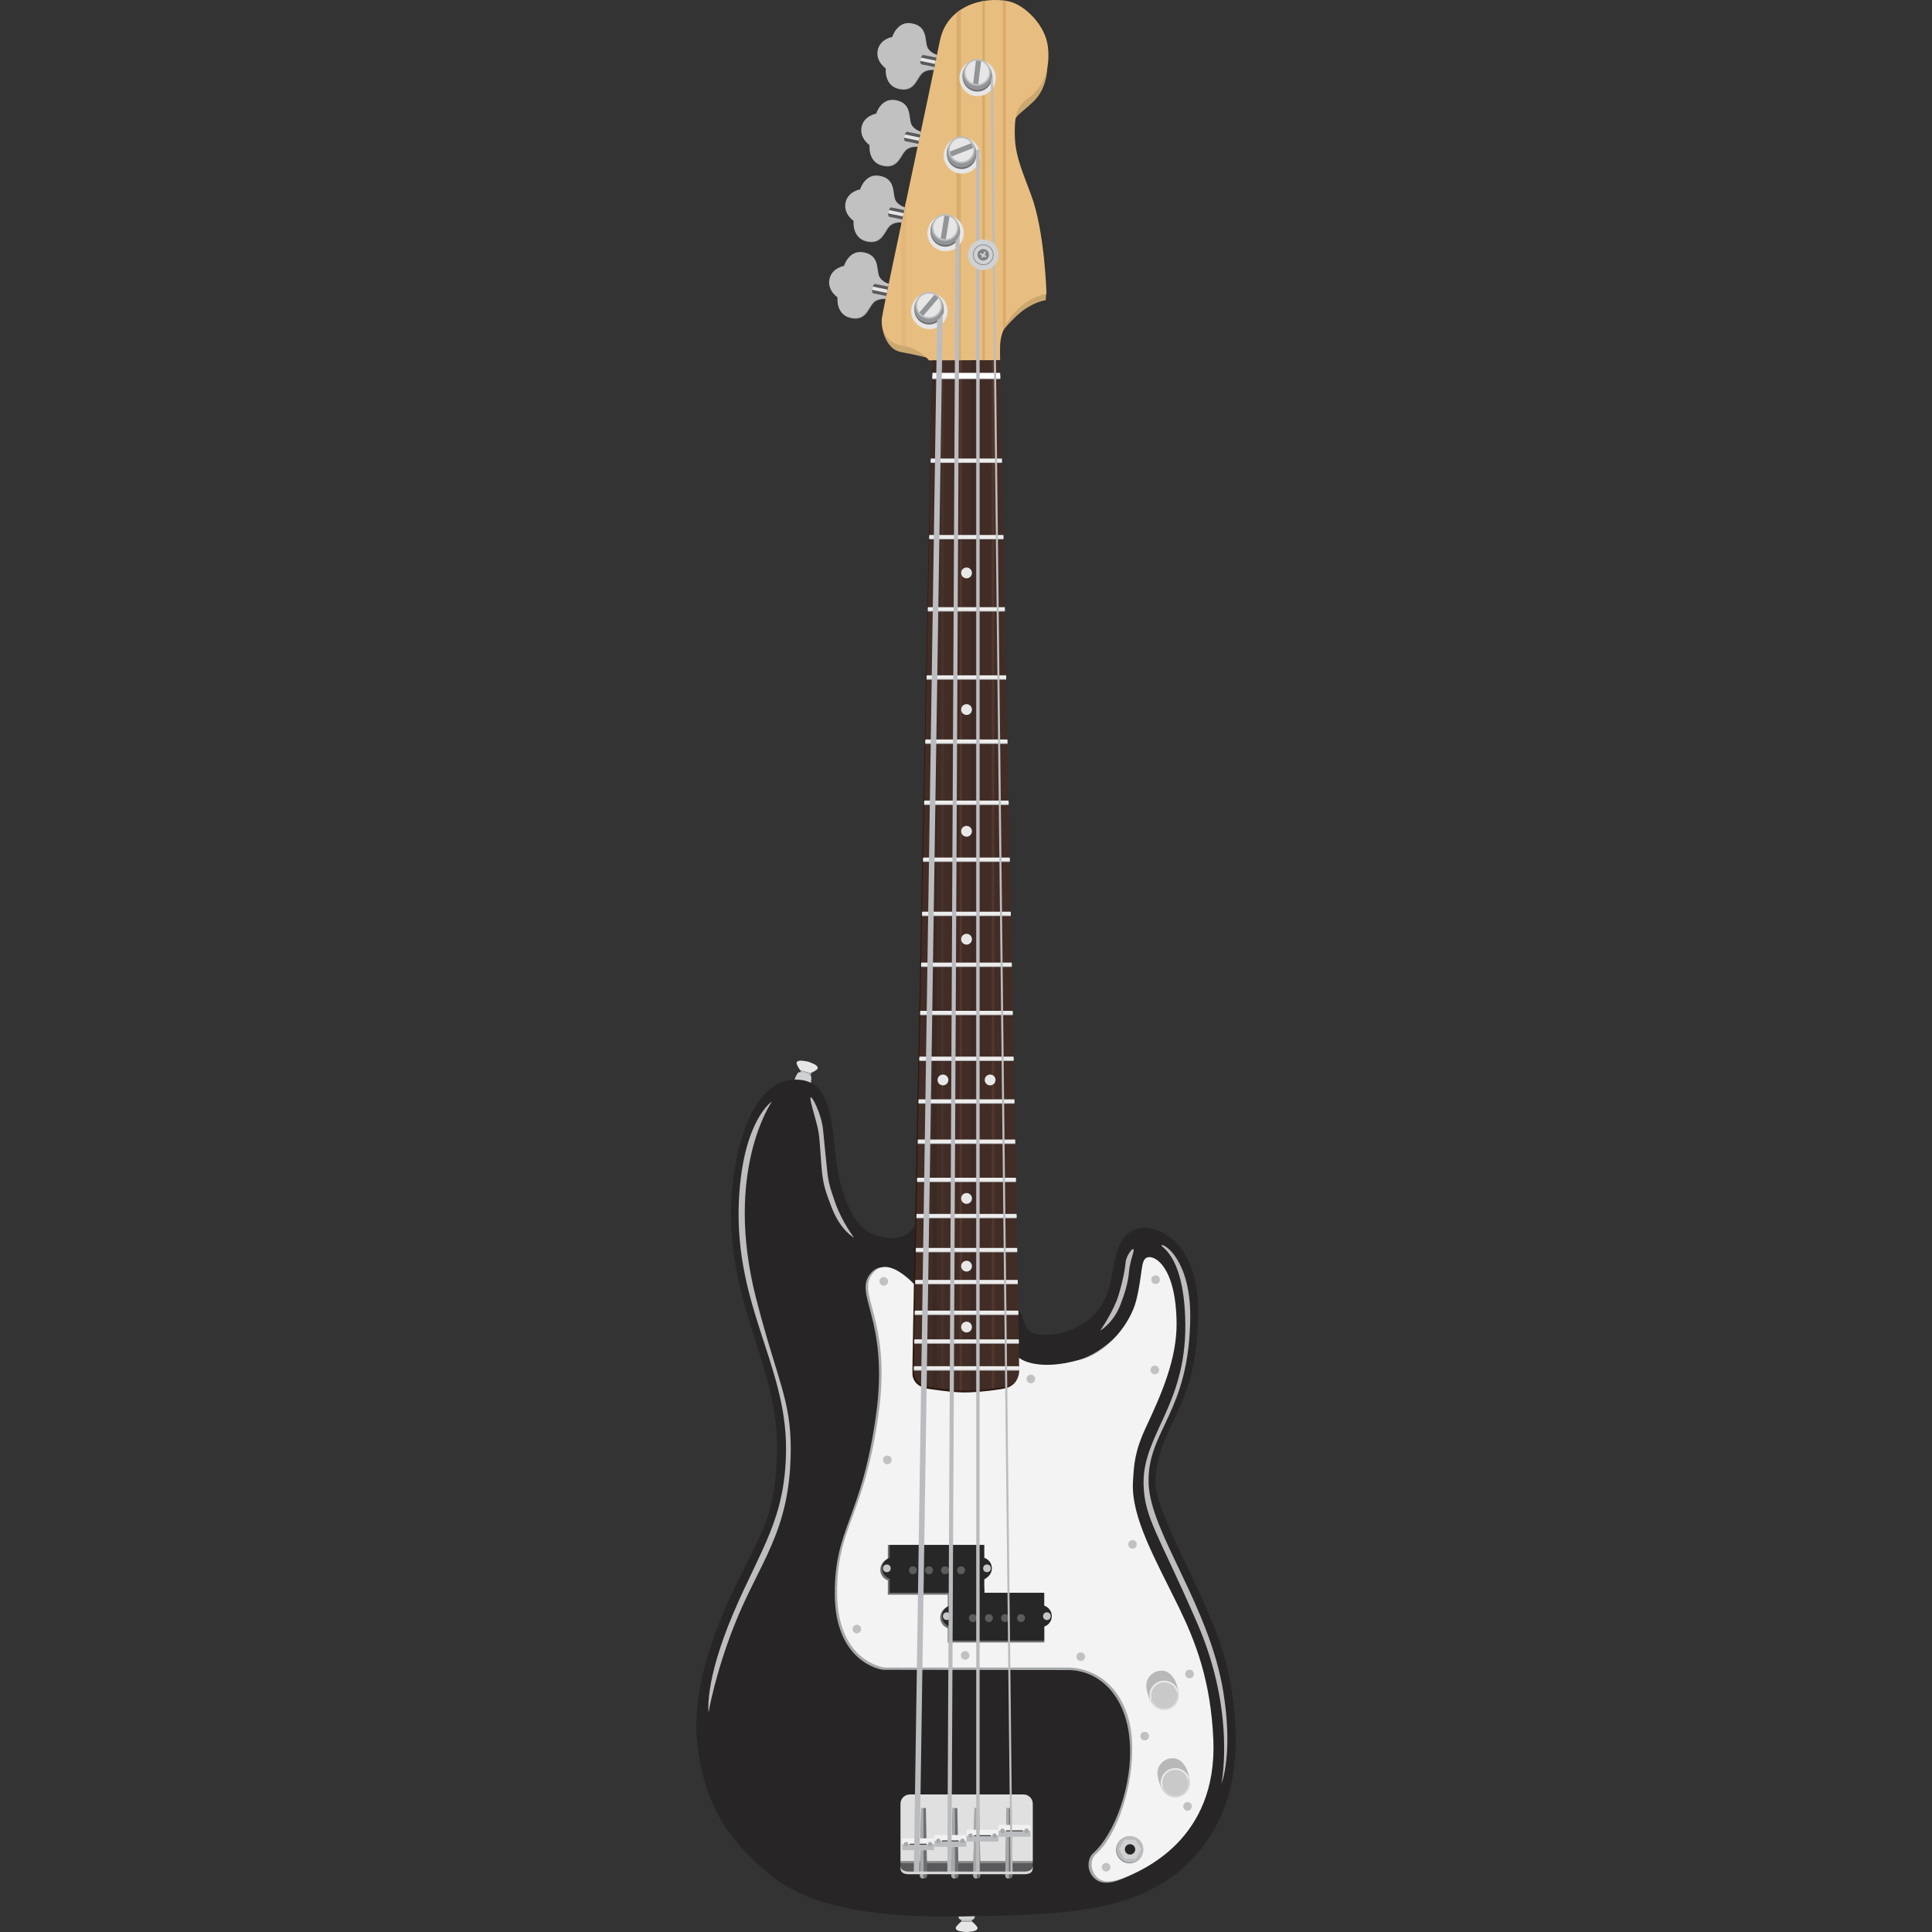 <?xml version="1.0" ?><!DOCTYPE svg  PUBLIC '-//W3C//DTD SVG 1.1//EN'  'http://www.w3.org/Graphics/SVG/1.1/DTD/svg11.dtd'><svg enable-background="new 0 0 512 512" height="512px" id="Layer_1" version="1.1" viewBox="0 0 512 512" width="512px" xml:space="preserve" xmlns="http://www.w3.org/2000/svg" xmlns:xlink="http://www.w3.org/1999/xlink"><rect x="0" y="0" width="512" height="512" fill="#333333" stroke="none"/><g><path d="M243.048,323.716c0,0-1.919,6.567-11.033,3.655c-6.689-2.138-9.759-12.704-10.688-22.066   c-0.896-9.033-1.688-18.175-8.964-19.101c-13.77-1.754-18.327,20.93-18.619,33.65c-0.62,27.1,12.986,42.892,12.165,65.861   c-0.58,16.196-3.958,20.127-10.509,33.573c-5.702,11.703-12.272,28.1-10.592,42.804c1.766,15.465,7.554,24.762,18.114,33.801   c7.58,6.488,19.849,12.617,52.848,11.951c28.101-0.567,53.89-0.154,66.853-24.65c8.277-15.636,3.686-36.56,2.484-41.701   c-3.992-17.09-19.652-40.684-18.916-49.615c1.264-15.354,11.416-18.785,11.33-44.372c-0.068-20.756-13.203-23.63-17.119-21.548   c-9.014,4.791-0.951,19.829-16.463,26.443c-4.688,2-10.266,1.563-11.363,0.074c-0.662-0.898-1.256-1.936-1.738-3.659   c-0.354-1.267-1.623-1.757-1.623-1.757L243.048,323.716z" fill="#272525"/><path d="M243.003,342.075c0,0-7.565-9.532-11.955-4.971c-5.529,5.746,4.835,11.842,1.05,38.306   c-3.912,27.343-10.965,29.384-10.875,47.142c0.088,17.592,11.77,19.967,12.933,19.967s35.21,0.065,48.911,0.065   c7.861,0,15.377,6.33,16.328,18.948c0.875,11.604-4.115,24.652-9.715,29.602c-1.215,1.073-1.789,3.705-0.385,5.767   s3.795,2.767,7.789,1.147c4.416-1.789,24.582-9.903,23.451-36.619c-0.664-15.621-4.691-26.027-9.107-35.152   c-6.105-12.613-12.641-23.891-12.113-33.293c0.264-4.711,0.465-8.153,3.459-14.594c3.947-8.494,8.211-18.04,8.061-27.865   c-0.225-14.761-4.563-17.685-6.58-16.884c-1.74,0.69-0.656,4.019-2.43,11.149c-1.48,5.963-9.078,13.634-15.969,15.617   c-12.24,3.521-16.627-0.414-16.627-0.414L243.003,342.075z" fill="#A6A8AA"/><path d="M243.717,341.944c0,0-7.595-9.51-12.001-4.959c-5.551,5.732,4.854,11.814,1.053,38.218   c-3.926,27.278-11.007,29.314-10.917,47.032c0.089,17.551,11.618,19.676,12.785,19.676c1.167,0,34.325,0,48.081,0   c9.16,0,16.652,7.229,17.285,19.598c0.592,11.594-3.959,24.922-9.582,29.859c-1.221,1.071-1.688,3.383-0.279,5.439   c1.41,2.058,3.855,2.363,7.865,0.749c4.432-1.784,24.678-9.881,23.541-36.535c-0.666-15.585-4.711-25.967-9.145-35.069   c-6.127-12.584-12.688-23.837-12.158-33.217c0.266-4.7,0.467-8.134,3.473-14.561c3.961-8.474,8.242-17.997,8.092-27.8   c-0.227-14.727-5.828-17.917-7.854-17.118c-1.746,0.688-1.078,4.279-2.855,11.394c-1.488,5.95-7.447,13.606-14.367,15.585   c-12.287,3.514-16.689-0.414-16.689-0.414L243.717,341.944z" fill="#F3F3F3"/><g><path d="M235.286,409.424v3.734c-1.161,0.396-2,1.511-2,2.828s0.838,2.433,2,2.828v3.782h25.091v-3.781    c1.162-0.396,2-1.512,2-2.829s-0.838-2.433-2-2.828v-3.734H235.286z" fill="#6D6E70"/><path d="M235.76,409.424v3.415c-1.162,0.388-2,1.482-2,2.773c0,1.293,0.838,2.387,2,2.774v3.71h25.092v-3.71    c1.162-0.388,2-1.481,2-2.774c0-1.291-0.838-2.386-2-2.773v-3.415H235.76z" fill="#272727"/><circle cx="241.94" cy="416.138" fill="#5C5C5C" r="1.045"/><circle cx="246.193" cy="416.138" fill="#5C5C5C" r="1.045"/><circle cx="250.447" cy="416.138" fill="#5C5C5C" r="1.045"/><circle cx="254.7" cy="416.138" fill="#5C5C5C" r="1.045"/><circle cx="235.023" cy="415.625" fill="#C7C7C7" r="1.021"/><circle cx="261.563" cy="415.625" fill="#C7C7C7" r="1.021"/></g><g><path d="M251.169,422.1v3.733c-1.162,0.396-2,1.512-2,2.829s0.838,2.433,2,2.828v3.782h25.569l-0.006-4.464    c1.16-0.396,1.529-0.829,1.529-2.146s-0.838-2.433-2-2.829V422.1H251.169z" fill="#6D6E70"/><path d="M251.644,422.1v3.415c-1.162,0.388-2,1.482-2,2.773c0,1.292,0.838,2.387,2,2.773v3.711h25.091v-3.71    c1.162-0.388,2.002-1.482,2.002-2.774c0-1.291-0.84-2.387-2.002-2.773V422.1H251.644z" fill="#272727"/><circle cx="257.824" cy="428.813" fill="#5C5C5C" r="1.044"/><circle cx="262.076" cy="428.813" fill="#5C5C5C" r="1.044"/><circle cx="266.33" cy="428.813" fill="#5C5C5C" r="1.044"/><circle cx="270.584" cy="428.813" fill="#5C5C5C" r="1.044"/><circle cx="250.906" cy="428.301" fill="#C7C7C7" r="1.021"/><circle cx="277.445" cy="428.301" fill="#C7C7C7" r="1.021"/></g><rect fill="#272727" height="2.799" width="9.036" x="251.815" y="420.905"/><circle cx="234.202" cy="339.581" fill="#C1C1C1" r="1.143"/><circle cx="235.143" cy="386.891" fill="#C1C1C1" r="1.142"/><circle cx="227.078" cy="431.714" fill="#C1C1C1" r="1.143"/><circle cx="255.773" cy="438.704" fill="#C1C1C1" r="1.142"/><circle cx="286.416" cy="439.04" fill="#C1C1C1" r="1.143"/><circle cx="300.125" cy="409.269" fill="#C1C1C1" r="1.142"/><path d="M273.174,364.296c0.631,0,1.141,0.512,1.141,1.143c0,0.632-0.51,1.143-1.141,1.143   c-0.633,0-1.143-0.511-1.143-1.143C272.031,364.808,272.541,364.296,273.174,364.296z" fill="#C1C1C1"/><path d="M247.079,96.722c0,0-5.461,265.02-5.274,267.456c0.221,2.891,2.917,3.681,4.148,3.873   c0.876,0.138,6.364,0.974,9.71,0.969c3.345-0.005,10.328-0.792,11.474-1.32c1.148-0.528,2.561-1.409,2.736-3.698   c0.178-2.288-2.295-120.251-2.295-120.251L247.079,96.722z" fill="#2D1912"/><path d="M246.225,95.487c0,0,0.926,1.041,0.887,3.059c-0.574,29.683-5.082,262.885-4.908,265.157   c0.22,2.88,2.898,3.665,4.121,3.858c0.871,0.137,6.322,0.97,9.646,0.965c3.324-0.006,10.258-0.789,11.398-1.316   c1.141-0.525,2.543-1.402,2.719-3.682c0.174-2.28-5.102-268.15-5.102-268.15L246.225,95.487z" fill="#412D26"/><path d="M248.276,367.847V93.884h-1.09v273.621C247.494,367.604,247.861,367.722,248.276,367.847z" fill="#3A2924"/><path d="M258.338,368.366V93.712h-1.09v274.782C257.595,368.462,257.96,368.419,258.338,368.366z" fill="#3A2924"/><path d="M254.94,368.505V94.219h-0.617v274.221C254.532,368.466,254.739,368.487,254.94,368.505z" fill="#53372E"/><path d="M263.473,367.853V94.419h-0.617v273.602C263.064,367.966,263.271,367.909,263.473,367.853z" fill="#53372E"/><path d="M250.156,368.089V94.536h-0.698v273.363C249.684,367.962,249.917,368.024,250.156,368.089z" fill="#46322D"/><circle cx="249.895" cy="286.199" fill="#E8E8E8" r="1.433"/><circle cx="262.396" cy="286.199" fill="#E8E8E8" r="1.433"/><circle cx="256.146" cy="248.901" fill="#E8E8E8" r="1.433"/><circle cx="256.146" cy="317.601" fill="#E8E8E8" r="1.434"/><circle cx="256.146" cy="335.543" fill="#E8E8E8" r="1.433"/><circle cx="256.146" cy="351.684" fill="#E8E8E8" r="1.433"/><g><path d="M238.637,478.015v15.277h35.063v-15.277c0-1.357-1.111-2.469-2.469-2.469h-30.125    C239.748,475.546,238.637,476.657,238.637,478.015z" fill="#E0E0E0"/><rect fill="#898988" height="0.482" width="35.063" x="238.637" y="493.292"/><path d="M240.942,495.974c2.26,0,28.427,0,30.449,0c2.52,0,2.305-1.395,2.305-2.199h-35.059    C238.637,494.579,238.422,495.974,240.942,495.974z" fill="#59595B"/><g><path d="M244.124,479.167l-0.354,17.897c-0.008,0.407,0.319,0.741,0.726,0.741h0.494     c0.407,0,0.734-0.334,0.726-0.741l-0.354-17.897H244.124z" fill="#6D6E70"/><path d="M244.497,497.806h0.247v-18.639h-0.62l-0.354,17.897C243.763,497.472,244.089,497.806,244.497,497.806z" fill="#A6A8AA"/></g><g><path d="M252.46,479.167l-0.354,17.897c-0.008,0.407,0.319,0.741,0.727,0.741h0.494     c0.407,0,0.734-0.334,0.726-0.741l-0.354-17.897H252.46z" fill="#6D6E70"/><path d="M252.833,497.806h0.247v-18.639h-0.62l-0.354,17.897C252.099,497.472,252.425,497.806,252.833,497.806z" fill="#A6A8AA"/></g><g><path d="M258.25,479.167l-0.354,17.897c-0.008,0.407,0.319,0.741,0.726,0.741h0.494     c0.408,0,0.734-0.334,0.727-0.741l-0.354-17.897H258.25z" fill="#6D6E70"/><path d="M258.621,497.806h0.248v-18.639h-0.619l-0.354,17.897C257.888,497.472,258.215,497.806,258.621,497.806z" fill="#A6A8AA"/></g><g><path d="M266.756,479.167l-0.354,17.897c-0.008,0.407,0.318,0.741,0.725,0.741h0.494     c0.408,0,0.734-0.334,0.727-0.741l-0.354-17.897H266.756z" fill="#6D6E70"/><path d="M267.127,497.806h0.248v-18.639h-0.619l-0.354,17.897C266.395,497.472,266.721,497.806,267.127,497.806z" fill="#A6A8AA"/></g><path d="M271.391,495.974c-2.021,0-28.189,0-30.449,0c-1.852,0-2.227-0.754-2.295-1.473h-0.01    c0,0.805-0.214,2.198,2.305,2.198c2.26,0,28.427,0,30.449,0c2.52,0,2.305-1.394,2.305-2.198h-0.01    C273.617,495.22,273.242,495.974,271.391,495.974z" fill="#D7D7D7"/><g><rect fill="#F1F1F2" height="3.145" width="8.463" x="239.092" y="487.171"/><rect fill="#BBBCBF" height="1.572" width="8.463" x="239.092" y="488.743"/><circle cx="240.133" cy="488.743" fill="#A6A8AA" r="0.602"/><circle cx="246.515" cy="488.743" fill="#A6A8AA" r="0.602"/><rect fill="#434244" height="0.277" width="4.394" x="241.127" y="488.604"/></g><g><rect fill="#F1F1F2" height="3.146" width="8.464" x="247.624" y="486.291"/><rect fill="#BBBCBF" height="1.573" width="8.464" x="247.624" y="487.863"/><circle cx="248.665" cy="487.864" fill="#A6A8AA" r="0.601"/><circle cx="255.047" cy="487.864" fill="#A6A8AA" r="0.601"/><rect fill="#434244" height="0.277" width="4.394" x="249.659" y="487.725"/></g><g><rect fill="#F1F1F2" height="3.145" width="8.462" x="256.155" y="484.898"/><rect fill="#BBBCBF" height="1.572" width="8.462" x="256.155" y="486.471"/><circle cx="257.195" cy="486.471" fill="#A6A8AA" r="0.601"/><circle cx="263.578" cy="486.471" fill="#A6A8AA" r="0.601"/><rect fill="#434244" height="0.277" width="4.395" x="258.189" y="486.332"/></g><g><rect fill="#F1F1F2" height="3.145" width="8.463" x="264.627" y="483.622"/><rect fill="#BBBCBF" height="1.572" width="8.463" x="264.627" y="485.194"/><circle cx="265.668" cy="485.194" fill="#A6A8AA" r="0.602"/><circle cx="272.051" cy="485.194" fill="#A6A8AA" r="0.602"/><rect fill="#434244" height="0.277" width="4.395" x="266.662" y="485.056"/></g></g><path d="M291.572,352.616c0,0,3.441-1.902,5.371-6.891c2.508-6.486,2.035-8.334,2.533-10.59   c0.531-2.406,1.043-3.335,0.938-3.978c-0.127-0.761-1.926,1.521-2.104,3.345c-0.178,1.823-0.557,4.256-1.85,8.639   C295.211,347.385,291.572,352.616,291.572,352.616z" fill="#FFFFFF" opacity="0.7"/><path d="M214.785,290.897c-0.214,0.92,1.595,6.041,2.116,9.016c0.413,2.354,0.653,8.32,0.951,10.885   c0.398,3.435,1.012,5.183,2.484,9.046c2.427,6.37,6.01,8.156,6.01,8.156s-3.182-4.091-5.029-9.353   c-1.41-4.017-1.812-5.553-2.085-8.248c-0.246-2.422-0.627-5.71-1.104-10.916C217.729,295.129,215,289.978,214.785,290.897z" fill="#FFFFFF" opacity="0.7"/><path d="M187.787,453.783c0,0,1.63-9.878,6.713-22.823c6.703-17.074,14.96-24.838,15.056-46.799   c0.058-13.33-3.644-18.413-9.207-40.182c-8.625-33.758,4.22-52.073,4.22-52.073s-7.212,4.631-8.631,24.166   c-2.11,29.058,12.49,45.065,12.371,67.993c-0.096,18.412-6.713,26.371-14.001,43.537   C186.586,445.788,187.787,453.783,187.787,453.783z" fill="#FFFFFF" opacity="0.7"/><g><path d="M216.268,283.601c0.349-0.273,0.593-0.402,0.314-0.966c-0.263-0.532-1.926-1.114-2.351-1.255l0.001-0.004    c0,0-0.021-0.006-0.051-0.012c-0.028-0.01-0.05-0.018-0.05-0.018l-0.001,0.005c-0.436-0.099-2.162-0.46-2.661-0.14    c-0.529,0.338-0.387,0.574-0.229,0.988c0.193,0.51,0.823,1.445,0.823,1.445l1.327,0.369l0.101,0.029l1.327,0.369    C214.816,284.413,215.84,283.937,216.268,283.601z" fill="#E6E6E7"/><rect fill="#BBBCBF" height="2.862" transform="matrix(-0.268 0.963 -0.963 -0.268 544.474 155.007)" width="0.497" x="213.124" y="282.838"/><path d="M211.67,284.186c-0.467,0.167-0.968,1.548-1.098,1.929c0.579-0.016,1.175,0.012,1.791,0.09    c0.945,0.12,1.779,0.382,2.52,0.762c0.106-0.582,0.243-1.579-0.009-1.889c-0.372-0.457-1.398-0.709-1.521-0.738    C213.234,284.301,212.225,283.987,211.67,284.186z" fill="#D0D1D3"/></g><g><path d="M243.056,312.311c-0.006,0.323-0.012,0.645-0.018,0.964h26.188c-0.006-0.319-0.012-0.641-0.02-0.964    H243.056z" fill="#BBBCBF"/><path d="M243.242,302.188c-0.006,0.322-0.012,0.643-0.018,0.964h25.812c-0.006-0.32-0.012-0.642-0.018-0.964    H243.242z" fill="#BBBCBF"/><path d="M243.438,291.53c-0.006,0.322-0.012,0.645-0.018,0.965h25.413c-0.008-0.32-0.014-0.643-0.02-0.965H243.438    z" fill="#BBBCBF"/><path d="M243.649,280.215c-0.006,0.321-0.012,0.644-0.018,0.964h24.986c-0.006-0.32-0.012-0.643-0.018-0.964    H243.649z" fill="#BBBCBF"/><path d="M242.882,321.898c-0.006,0.323-0.012,0.644-0.018,0.964h26.54c-0.006-0.32-0.012-0.641-0.018-0.964    H242.882z" fill="#BBBCBF"/><path d="M270.092,363.229c0-0.214-0.002-0.539-0.006-0.965h-27.88c-0.004,0.404-0.006,0.727-0.006,0.965H270.092z" fill="#BBBCBF"/><path d="M242.306,355.146c-0.005,0.331-0.01,0.651-0.015,0.964h27.708c-0.006-0.313-0.012-0.633-0.016-0.964    H242.306z" fill="#BBBCBF"/><path d="M242.43,347.534c-0.005,0.326-0.011,0.646-0.016,0.964h27.455c-0.006-0.317-0.012-0.639-0.018-0.964    H242.43z" fill="#BBBCBF"/><path d="M242.72,330.909c-0.006,0.324-0.012,0.646-0.017,0.965h26.869c-0.006-0.319-0.014-0.641-0.02-0.965H242.72    z" fill="#BBBCBF"/><path d="M242.57,339.386c-0.005,0.324-0.011,0.646-0.017,0.965h27.171c-0.006-0.318-0.012-0.641-0.018-0.965    H242.57z" fill="#BBBCBF"/><path d="M244.116,255.3c-0.006,0.322-0.012,0.643-0.018,0.964h24.041c-0.006-0.321-0.014-0.643-0.02-0.964H244.116    z" fill="#BBBCBF"/><path d="M246.275,141.973c-0.006,0.321-0.013,0.642-0.019,0.965h19.669c-0.006-0.323-0.014-0.644-0.02-0.965    H246.275z" fill="#BBBCBF"/><path d="M245.562,179.168c-0.006,0.321-0.012,0.643-0.019,0.965h21.113c-0.006-0.322-0.012-0.644-0.02-0.965    H245.562z" fill="#BBBCBF"/><path d="M245.908,161.101c-0.006,0.321-0.013,0.643-0.019,0.965h20.412c-0.006-0.322-0.012-0.645-0.018-0.965    H245.908z" fill="#BBBCBF"/><path d="M246.665,121.72c-0.006,0.319-0.012,0.641-0.019,0.965h18.879c-0.006-0.324-0.012-0.646-0.018-0.965    H246.665z" fill="#BBBCBF"/><path d="M243.876,268.076c-0.006,0.321-0.012,0.644-0.018,0.964h24.527c-0.006-0.32-0.014-0.643-0.02-0.964    H243.876z" fill="#BBBCBF"/><path d="M245.237,196.171c-0.006,0.32-0.012,0.643-0.019,0.964h21.77c-0.006-0.321-0.012-0.644-0.018-0.964    H245.237z" fill="#BBBCBF"/><path d="M244.642,227.458c-0.006,0.321-0.012,0.643-0.018,0.965H267.6c-0.006-0.321-0.014-0.644-0.02-0.965    H244.642z" fill="#BBBCBF"/><path d="M244.37,241.811c-0.006,0.321-0.012,0.643-0.018,0.964h23.525c-0.006-0.321-0.012-0.643-0.018-0.964    H244.37z" fill="#BBBCBF"/><path d="M244.928,212.365c-0.006,0.321-0.012,0.643-0.018,0.964h22.395c-0.006-0.321-0.012-0.643-0.018-0.964    H244.928z" fill="#BBBCBF"/></g><g><path d="M242.885,321.697c-0.006,0.323-0.011,0.644-0.017,0.964H269.4c-0.006-0.32-0.012-0.641-0.018-0.964    H242.885z" fill="#EDEDED"/><path d="M243.06,312.11c-0.006,0.322-0.012,0.643-0.018,0.964h26.181c-0.006-0.321-0.012-0.642-0.02-0.964H243.06z    " fill="#EDEDED"/><path d="M243.245,301.987c-0.006,0.322-0.012,0.643-0.018,0.964h25.804c-0.006-0.32-0.012-0.642-0.018-0.964    H243.245z" fill="#EDEDED"/><path d="M243.442,291.329c-0.006,0.322-0.012,0.645-0.018,0.965h25.406c-0.008-0.32-0.014-0.643-0.02-0.965    H243.442z" fill="#EDEDED"/><path d="M242.574,339.185c-0.006,0.325-0.011,0.646-0.017,0.965h27.164c-0.006-0.318-0.012-0.641-0.016-0.965    H242.574z" fill="#EDEDED"/><path d="M270.092,363.028c-0.002-0.24-0.004-0.562-0.008-0.965h-27.876c-0.004,0.389-0.006,0.711-0.008,0.965    H270.092z" fill="#EDEDED"/><path d="M243.653,280.014c-0.006,0.321-0.012,0.644-0.018,0.964h24.979c-0.006-0.32-0.012-0.643-0.018-0.964    H243.653z" fill="#EDEDED"/><path d="M242.309,354.945c-0.005,0.329-0.01,0.651-0.015,0.964h27.701c-0.006-0.313-0.01-0.635-0.016-0.964    H242.309z" fill="#EDEDED"/><path d="M242.434,347.333c-0.005,0.326-0.011,0.646-0.016,0.964h27.448c-0.004-0.316-0.01-0.639-0.016-0.964    H242.434z" fill="#EDEDED"/><path d="M242.724,330.708c-0.006,0.324-0.011,0.646-0.017,0.965h26.862c-0.006-0.319-0.012-0.641-0.018-0.965    H242.724z" fill="#EDEDED"/><path d="M245.911,160.899c-0.006,0.32-0.012,0.643-0.019,0.965h20.404c-0.006-0.322-0.012-0.645-0.018-0.965    H245.911z" fill="#EDEDED"/><path d="M245.565,178.967c-0.006,0.321-0.013,0.643-0.019,0.965h21.105c-0.006-0.322-0.012-0.644-0.02-0.965    H245.565z" fill="#EDEDED"/><path d="M246.279,141.771c-0.006,0.321-0.012,0.642-0.019,0.965h19.662c-0.006-0.322-0.014-0.645-0.02-0.965    H246.279z" fill="#EDEDED"/><path d="M243.879,267.875c-0.006,0.321-0.012,0.644-0.018,0.964h24.52c-0.006-0.32-0.012-0.643-0.02-0.964H243.879    z" fill="#EDEDED"/><path d="M246.668,121.52c-0.006,0.318-0.012,0.641-0.019,0.964h18.872c-0.006-0.323-0.012-0.646-0.018-0.964    H246.668z" fill="#EDEDED"/><path d="M245.24,195.97c-0.006,0.321-0.012,0.643-0.018,0.964h21.762c-0.006-0.321-0.012-0.643-0.018-0.964H245.24    z" fill="#EDEDED"/><path d="M244.932,212.164c-0.006,0.321-0.012,0.643-0.019,0.964h22.387c-0.006-0.321-0.012-0.643-0.018-0.964    H244.932z" fill="#EDEDED"/><path d="M244.374,241.609c-0.006,0.321-0.012,0.643-0.019,0.964h23.518c-0.006-0.321-0.012-0.643-0.018-0.964    H244.374z" fill="#EDEDED"/><path d="M244.12,255.099c-0.006,0.322-0.012,0.644-0.018,0.964h24.033c-0.006-0.321-0.014-0.643-0.02-0.964H244.12    z" fill="#EDEDED"/><path d="M244.646,227.257c-0.006,0.321-0.012,0.643-0.018,0.965h22.968c-0.008-0.321-0.014-0.644-0.02-0.965    H244.646z" fill="#EDEDED"/></g><path d="M265.088,100.481c-0.008-0.338-0.014-0.659-0.02-0.965h-17.975c-0.006,0.306-0.012,0.627-0.019,0.965   H265.088z" fill="#BBBCBF"/><path d="M265.084,100.28c-0.012-0.531-0.021-1.022-0.029-1.472h-17.947c-0.009,0.448-0.019,0.939-0.029,1.472   H265.084z" fill="#FFFFFF"/><circle cx="303.352" cy="460.093" fill="#C1C1C1" r="1.143"/><circle cx="293.137" cy="494.836" fill="#C1C1C1" r="1.142"/><circle cx="314.709" cy="478.708" fill="#C1C1C1" r="1.143"/><circle cx="315.246" cy="443.628" fill="#C1C1C1" r="1.142"/><path d="M306.041,361.911c0.631,0,1.141,0.512,1.141,1.143s-0.51,1.143-1.141,1.143   c-0.633,0-1.143-0.512-1.143-1.143S305.408,361.911,306.041,361.911z" fill="#C1C1C1"/><circle cx="306.242" cy="339.13" fill="#C1C1C1" r="1.143"/><g><path d="M307.77,442.741c2.867-0.055,4.465,3.5,4.547,6.256c0.066,2.206-3.996,2.232-3.996,2.232    s-2.211,0.975-2.92,0.33c-0.805-0.73-1.627-3.649-1.627-4.822C303.773,444.53,305.563,442.784,307.77,442.741z" fill="#B8B8B8"/><circle cx="308.514" cy="449.266" fill="#EBEBEB" r="3.883"/><path d="M304.838,450.516L304.838,450.516c0.689,2.03,2.896,3.117,4.926,2.427    c2.031-0.689,3.117-2.896,2.428-4.926l0,0L304.838,450.516z" fill="#D7D7D7"/><circle cx="308.514" cy="449.266" fill="#C9C9C9" r="3.448"/></g><g><path d="M310.721,465.938c2.865-0.056,4.465,3.5,4.547,6.256c0.066,2.206-3.996,2.231-3.996,2.231    s-2.211,0.975-2.922,0.331c-0.805-0.731-1.625-3.649-1.625-4.823C306.725,467.727,308.514,465.979,310.721,465.938z" fill="#B8B8B8"/><circle cx="311.465" cy="472.462" fill="#EBEBEB" r="3.883"/><path d="M307.787,473.712L307.787,473.712c0.691,2.031,2.896,3.117,4.928,2.427    c2.029-0.69,3.117-2.896,2.426-4.927l0,0L307.787,473.712z" fill="#D7D7D7"/><circle cx="311.465" cy="472.462" fill="#C9C9C9" r="3.449"/></g><g><circle cx="299.354" cy="490.231" fill="#808183" r="3.572"/><circle cx="299.475" cy="490.1" fill="#BBBCBF" r="3.53"/><polygon fill="#A6A8AA" points="302.436,490.181 300.924,492.761 297.881,492.742 296.395,490.14 297.93,487.499 300.988,487.511       "/><polygon fill="#D0D1D3" points="302.471,490.114 300.959,492.702 297.963,492.688 296.477,490.086 297.988,487.498     300.984,487.513   "/><circle cx="299.473" cy="490.101" fill="#272525" r="1.375"/></g><path d="M307.852,329.997c-0.67,0.479,5.584,1.736,6.234,19.084   c0.863,23.016-11.313,30.785-11.029,44.209c0.193,9.11,4.029,13.33,14.289,37.018c10.262,23.687,6.33,42.482,6.33,42.482   s3.164-7.672,0.574-24.07c-3.656-23.157-19.371-42.387-19.85-55.525c-0.516-14.096,10.836-18.604,11.027-44.113   C315.541,334.024,308.523,329.517,307.852,329.997z" fill="#FFFFFF" opacity="0.7"/><g><path d="M253.557,510.402c-0.263,0.357-0.464,0.547-0.044,1.015c0.396,0.441,2.154,0.557,2.602,0.578V512    c0,0,0.021-0.001,0.052-0.003c0.03,0.002,0.052,0.003,0.052,0.003v-0.005c0.446-0.021,2.206-0.137,2.602-0.578    c0.418-0.468,0.219-0.657-0.045-1.015c-0.322-0.438-1.18-1.172-1.18-1.172h-1.377h-0.104h-1.377    C254.737,509.23,253.879,509.964,253.557,510.402z" fill="#E6E6E7"/><rect fill="#BBBCBF" height="0.497" width="2.862" x="254.735" y="508.733"/><path d="M255.769,507.864c-0.606,0.012-1.204,0.021-1.797,0.029c0.036,0.207,0.161,0.709,0.532,0.814    c0.48,0.137,1.537,0.124,1.663,0.122c0.125,0.002,1.181,0.015,1.662-0.122c0.439-0.125,0.535-0.805,0.545-0.895    C257.508,507.83,256.64,507.847,255.769,507.864z" fill="#D0D1D3"/></g><circle cx="256.146" cy="220.298" fill="#E8E8E8" r="1.433"/><circle cx="256.145" cy="188.038" fill="#E8E8E8" r="1.433"/><circle cx="256.145" cy="151.827" fill="#E8E8E8" r="1.433"/><path d="M233.741,84.043c-0.473,2.49,0.887,8.477,4.899,9.223c4.727,0.878,7.334,1.606,7.334,1.606l19.084-6.379   c0,0,3.512-4.584,6.723-6.684s5.354-2.23,5.354-2.23l0.123-2.524l-8.502-30.98c0,0-0.094-11.146-0.064-12.662   c0.053-2.641,0.92-2.573,5.035-6.358s3.818-9.727,3.818-9.727l-10.951,14.338C266.594,31.665,234.029,82.525,233.741,84.043z" fill="#CCA871"/><path d="M246.189,95.487c0,0-2.441-3.195-6.758-3.854c-4.317-0.658-6.366-3.659-5.488-8.635   c0.878-4.976,12.923-61.221,15.146-72.221c1.839-9.101,11.354-11.845,18.201-10.426c4.203,0.871,9.74,6.268,10.408,11.962   c0.803,6.826-1.811,10.878-4.463,13.098c-2.838,2.375-4.318,3.021-4.316,9.586c0,5.471,1.211,8.425,4.316,16.61   c3.672,9.678,4.098,26.342,4.098,26.342s-0.877-0.175-4.021,1.34c-3.143,1.515-7.98,6.404-8.256,11.931   c-0.076,1.515-0.016,4.218-0.016,4.218L246.189,95.487z" fill="#E8BE80"/><path d="M240.136,53.287c-0.442,2.088-0.877,4.145-1.299,6.143v32.094c0.193,0.041,0.39,0.079,0.594,0.11   c0.241,0.037,0.476,0.083,0.705,0.135V53.287z" fill="#E3B77A"/><path d="M254.656,95.479V2.549c-0.408,0.265-0.802,0.55-1.181,0.858v92.076L254.656,95.479z" fill="#D9AC6D"/><path d="M261.029,95.454V0.205c-0.236,0.036-0.473,0.076-0.707,0.121v95.131L261.029,95.454z" fill="#D6AC6B"/><path d="M265.752,0.111v87.811c0.23-0.63,0.508-1.241,0.826-1.829V0.223C266.305,0.179,266.029,0.143,265.752,0.111   z" fill="#DAAC6B"/><circle cx="246.293" cy="82.405" fill="#E6E6E7" r="4.817"/><circle cx="250.598" cy="61.775" fill="#E6E6E7" r="4.817"/><circle cx="254.927" cy="41.204" fill="#E6E6E7" r="4.817"/><circle cx="259.084" cy="20.673" fill="#E6E6E7" r="4.817"/><circle cx="246.207" cy="82.099" fill="#6D6E70" r="3.902"/><circle cx="250.511" cy="61.469" fill="#6D6E70" r="3.902"/><circle cx="254.84" cy="40.898" fill="#6D6E70" r="3.902"/><circle cx="258.998" cy="20.366" fill="#6D6E70" r="3.902"/><rect fill="#BBBCBF" height="475.87" transform="matrix(-1 0.011 -0.011 -1 533.83 513.254)" width="0.545" x="265.263" y="20.127"/><rect fill="#BBBCBF" height="456.324" width="0.902" x="258.709" y="39.655"/><rect fill="#BBBCBF" height="434.432" transform="matrix(-1 -0.005 0.005 -1 504.075 558.88)" width="1.09" x="252.243" y="61.547"/><rect fill="#BBBCBF" height="415.285" transform="matrix(-1 -0.015 0.015 -1 487.822 580.431)" width="1.469" x="245.394" y="80.709"/><g><path d="M228.856,67.031c-3.797-0.623-5.047,3.617-5.047,3.617s-3.238,0.52-3.859,3.511    c-0.622,2.991,2.141,4.758,2.141,4.758s-0.543,4.387,3.188,5.329c4.157,1.049,4.768-2.403,6.205-3.961    c1.167-1.263,3.2-1.025,3.2-1.025l0.806-3.912c0,0-1.954-0.589-2.52-2.213C232.272,71.135,233.086,67.725,228.856,67.031z" fill="#A6A8AA"/><path d="M228.724,66.849c-3.797-0.622-5.047,3.618-5.047,3.618s-3.238,0.52-3.859,3.511    c-0.622,2.99,2.141,4.758,2.141,4.758s-0.542,4.387,3.188,5.328c4.156,1.05,4.768-2.402,6.205-3.959    c1.166-1.265,3.362-0.999,3.362-0.999l0.81-3.897c0,0-2.12-0.631-2.687-2.255C232.14,70.953,232.954,67.542,228.724,66.849z" fill="#C1C1C1"/><path d="M231.88,75.235c-0.1-0.021-0.57,0.313-0.74,1.13c-0.17,0.819,0.11,1.333,0.223,1.356    s3.49,0.712,3.49,0.712l0.517-2.485C235.37,75.948,231.979,75.256,231.88,75.235z" fill="#59595B"/><path d="M231.083,76.812l3.938,0.818l0.182-0.877l-3.936-0.818c-0.048,0.128-0.093,0.268-0.126,0.431    C231.106,76.529,231.091,76.676,231.083,76.812z" fill="#E6E6E7"/></g><g><path d="M233.118,46.756c-3.796-0.622-5.047,3.617-5.047,3.617s-3.238,0.52-3.859,3.511    c-0.622,2.991,2.141,4.759,2.141,4.759s-0.542,4.386,3.188,5.328c4.156,1.05,4.768-2.403,6.205-3.96    c1.166-1.264,3.2-1.025,3.2-1.025l0.806-3.913c0,0-1.953-0.589-2.52-2.213C236.534,50.859,237.348,47.449,233.118,46.756z" fill="#A6A8AA"/><path d="M232.986,46.573c-3.797-0.622-5.047,3.618-5.047,3.618s-3.238,0.521-3.859,3.511    c-0.622,2.99,2.141,4.758,2.141,4.758s-0.542,4.387,3.188,5.328c4.157,1.05,4.768-2.402,6.205-3.959    c1.167-1.265,3.362-0.998,3.362-0.998l0.81-3.898c0,0-2.12-0.631-2.687-2.255C236.401,50.678,237.216,47.267,232.986,46.573z" fill="#C1C1C1"/><path d="M236.142,54.96c-0.1-0.021-0.569,0.313-0.74,1.13c-0.17,0.819,0.11,1.333,0.223,1.356    s3.49,0.713,3.49,0.713l0.517-2.485C239.632,55.674,236.241,54.98,236.142,54.96z" fill="#59595B"/><path d="M235.345,56.536l3.938,0.818l0.182-0.877l-3.937-0.818c-0.048,0.128-0.092,0.269-0.126,0.431    C235.368,56.254,235.353,56.4,235.345,56.536z" fill="#E6E6E7"/></g><g><path d="M237.386,26.704c-3.795-0.634-5.057,3.603-5.057,3.603s-3.24,0.511-3.87,3.5    c-0.63,2.989,2.127,4.765,2.127,4.765s-0.555,4.385,3.173,5.337c4.153,1.062,4.774-2.39,6.216-3.942    c1.17-1.26,3.203-1.017,3.203-1.017l0.817-3.91c0,0-1.952-0.594-2.513-2.22C240.79,30.817,241.614,27.409,237.386,26.704z" fill="#A6A8AA"/><path d="M237.254,26.521c-3.795-0.633-5.057,3.604-5.057,3.604s-3.24,0.512-3.869,3.5    c-0.63,2.989,2.127,4.765,2.127,4.765s-0.555,4.385,3.172,5.337c4.153,1.062,4.775-2.389,6.216-3.941    c1.17-1.261,3.365-0.989,3.365-0.989l0.821-3.896c0,0-2.119-0.637-2.68-2.263C240.658,30.635,241.482,27.227,237.254,26.521z" fill="#C1C1C1"/><path d="M240.386,34.917c-0.099-0.021-0.57,0.311-0.743,1.128c-0.172,0.818,0.106,1.333,0.219,1.356    s3.488,0.723,3.488,0.723l0.523-2.484C243.874,35.64,240.485,34.938,240.386,34.917z" fill="#59595B"/><path d="M239.584,36.49l3.936,0.829l0.185-0.876l-3.934-0.829c-0.048,0.128-0.093,0.268-0.127,0.431    S239.593,36.354,239.584,36.49z" fill="#E6E6E7"/></g><g><path d="M241.644,6.354c-3.796-0.623-5.046,3.617-5.046,3.617s-3.238,0.52-3.86,3.511s2.141,4.758,2.141,4.758    s-0.542,4.387,3.188,5.329c4.156,1.049,4.768-2.403,6.205-3.96c1.166-1.264,3.2-1.025,3.2-1.025l0.806-3.913    c0,0-1.953-0.589-2.52-2.213C245.06,10.457,245.874,7.047,241.644,6.354z" fill="#A6A8AA"/><path d="M241.512,6.171c-3.797-0.622-5.047,3.618-5.047,3.618s-3.238,0.52-3.859,3.511    c-0.622,2.99,2.141,4.758,2.141,4.758s-0.542,4.387,3.188,5.328c4.157,1.05,4.768-2.402,6.205-3.959    c1.167-1.265,3.362-0.998,3.362-0.998l0.81-3.898c0,0-2.12-0.631-2.687-2.255C244.928,10.275,245.742,6.864,241.512,6.171z" fill="#C1C1C1"/><path d="M244.667,14.558c-0.1-0.021-0.569,0.313-0.739,1.13c-0.17,0.819,0.11,1.333,0.223,1.356    s3.491,0.712,3.491,0.712l0.516-2.485C248.158,15.271,244.767,14.578,244.667,14.558z" fill="#59595B"/><path d="M243.871,16.134l3.938,0.818l0.182-0.877l-3.937-0.818c-0.048,0.128-0.092,0.268-0.126,0.431    C243.894,15.852,243.878,15.998,243.871,16.134z" fill="#E6E6E7"/></g><circle cx="246.179" cy="81.659" fill="#929496" r="3.902"/><circle cx="246.179" cy="80.918" fill="#BBBCBF" r="3.559"/><circle cx="246.179" cy="80.918" fill="#E6E6E7" r="3.13"/><path d="M243.662,82.773c0.274,0.371,0.626,0.683,1.036,0.902l3.971-4.65c-0.28-0.367-0.637-0.671-1.05-0.885   L243.662,82.773z" fill="#929496"/><circle cx="250.484" cy="61.029" fill="#929496" r="3.902"/><circle cx="250.484" cy="60.288" fill="#BBBCBF" r="3.56"/><circle cx="250.484" cy="60.289" fill="#E6E6E7" r="3.13"/><path d="M249.304,63.174c0.428,0.175,0.89,0.257,1.354,0.231l0.968-6.038c-0.431-0.168-0.894-0.241-1.358-0.209   L249.304,63.174z" fill="#929496"/><circle cx="254.813" cy="40.459" fill="#929496" r="3.902"/><circle cx="254.813" cy="39.718" fill="#BBBCBF" r="3.56"/><circle cx="254.813" cy="39.718" fill="#E6E6E7" r="3.13"/><path d="M251.711,40.174c0.067,0.457,0.231,0.896,0.488,1.284l5.694-2.231c-0.073-0.456-0.246-0.893-0.51-1.276   L251.711,40.174z" fill="#929496"/><circle cx="258.971" cy="19.927" fill="#929496" r="3.902"/><circle cx="258.971" cy="19.187" fill="#BBBCBF" r="3.56"/><circle cx="258.971" cy="19.186" fill="#E6E6E7" r="3.13"/><path d="M257.896,22.112c0.434,0.159,0.899,0.224,1.361,0.182l0.748-6.069c-0.436-0.152-0.902-0.208-1.364-0.159   L257.896,22.112z" fill="#929496"/><circle cx="260.58" cy="67.524" fill="#D0D1D3" r="4.041"/><circle cx="260.58" cy="67.525" fill="#929496" r="2.769"/><circle cx="260.58" cy="67.524" fill="#D0D1D3" r="2.52"/><circle cx="260.58" cy="67.525" fill="#808183" r="1.522"/><rect fill="#D0D1D3" height="0.449" transform="matrix(0.47 -0.883 0.883 0.47 78.582 265.863)" width="1.747" x="259.706" y="67.3"/><rect fill="#D0D1D3" height="0.449" transform="matrix(-0.883 -0.469 0.469 -0.883 458.959 249.477)" width="1.745" x="259.706" y="67.3"/></g></svg>